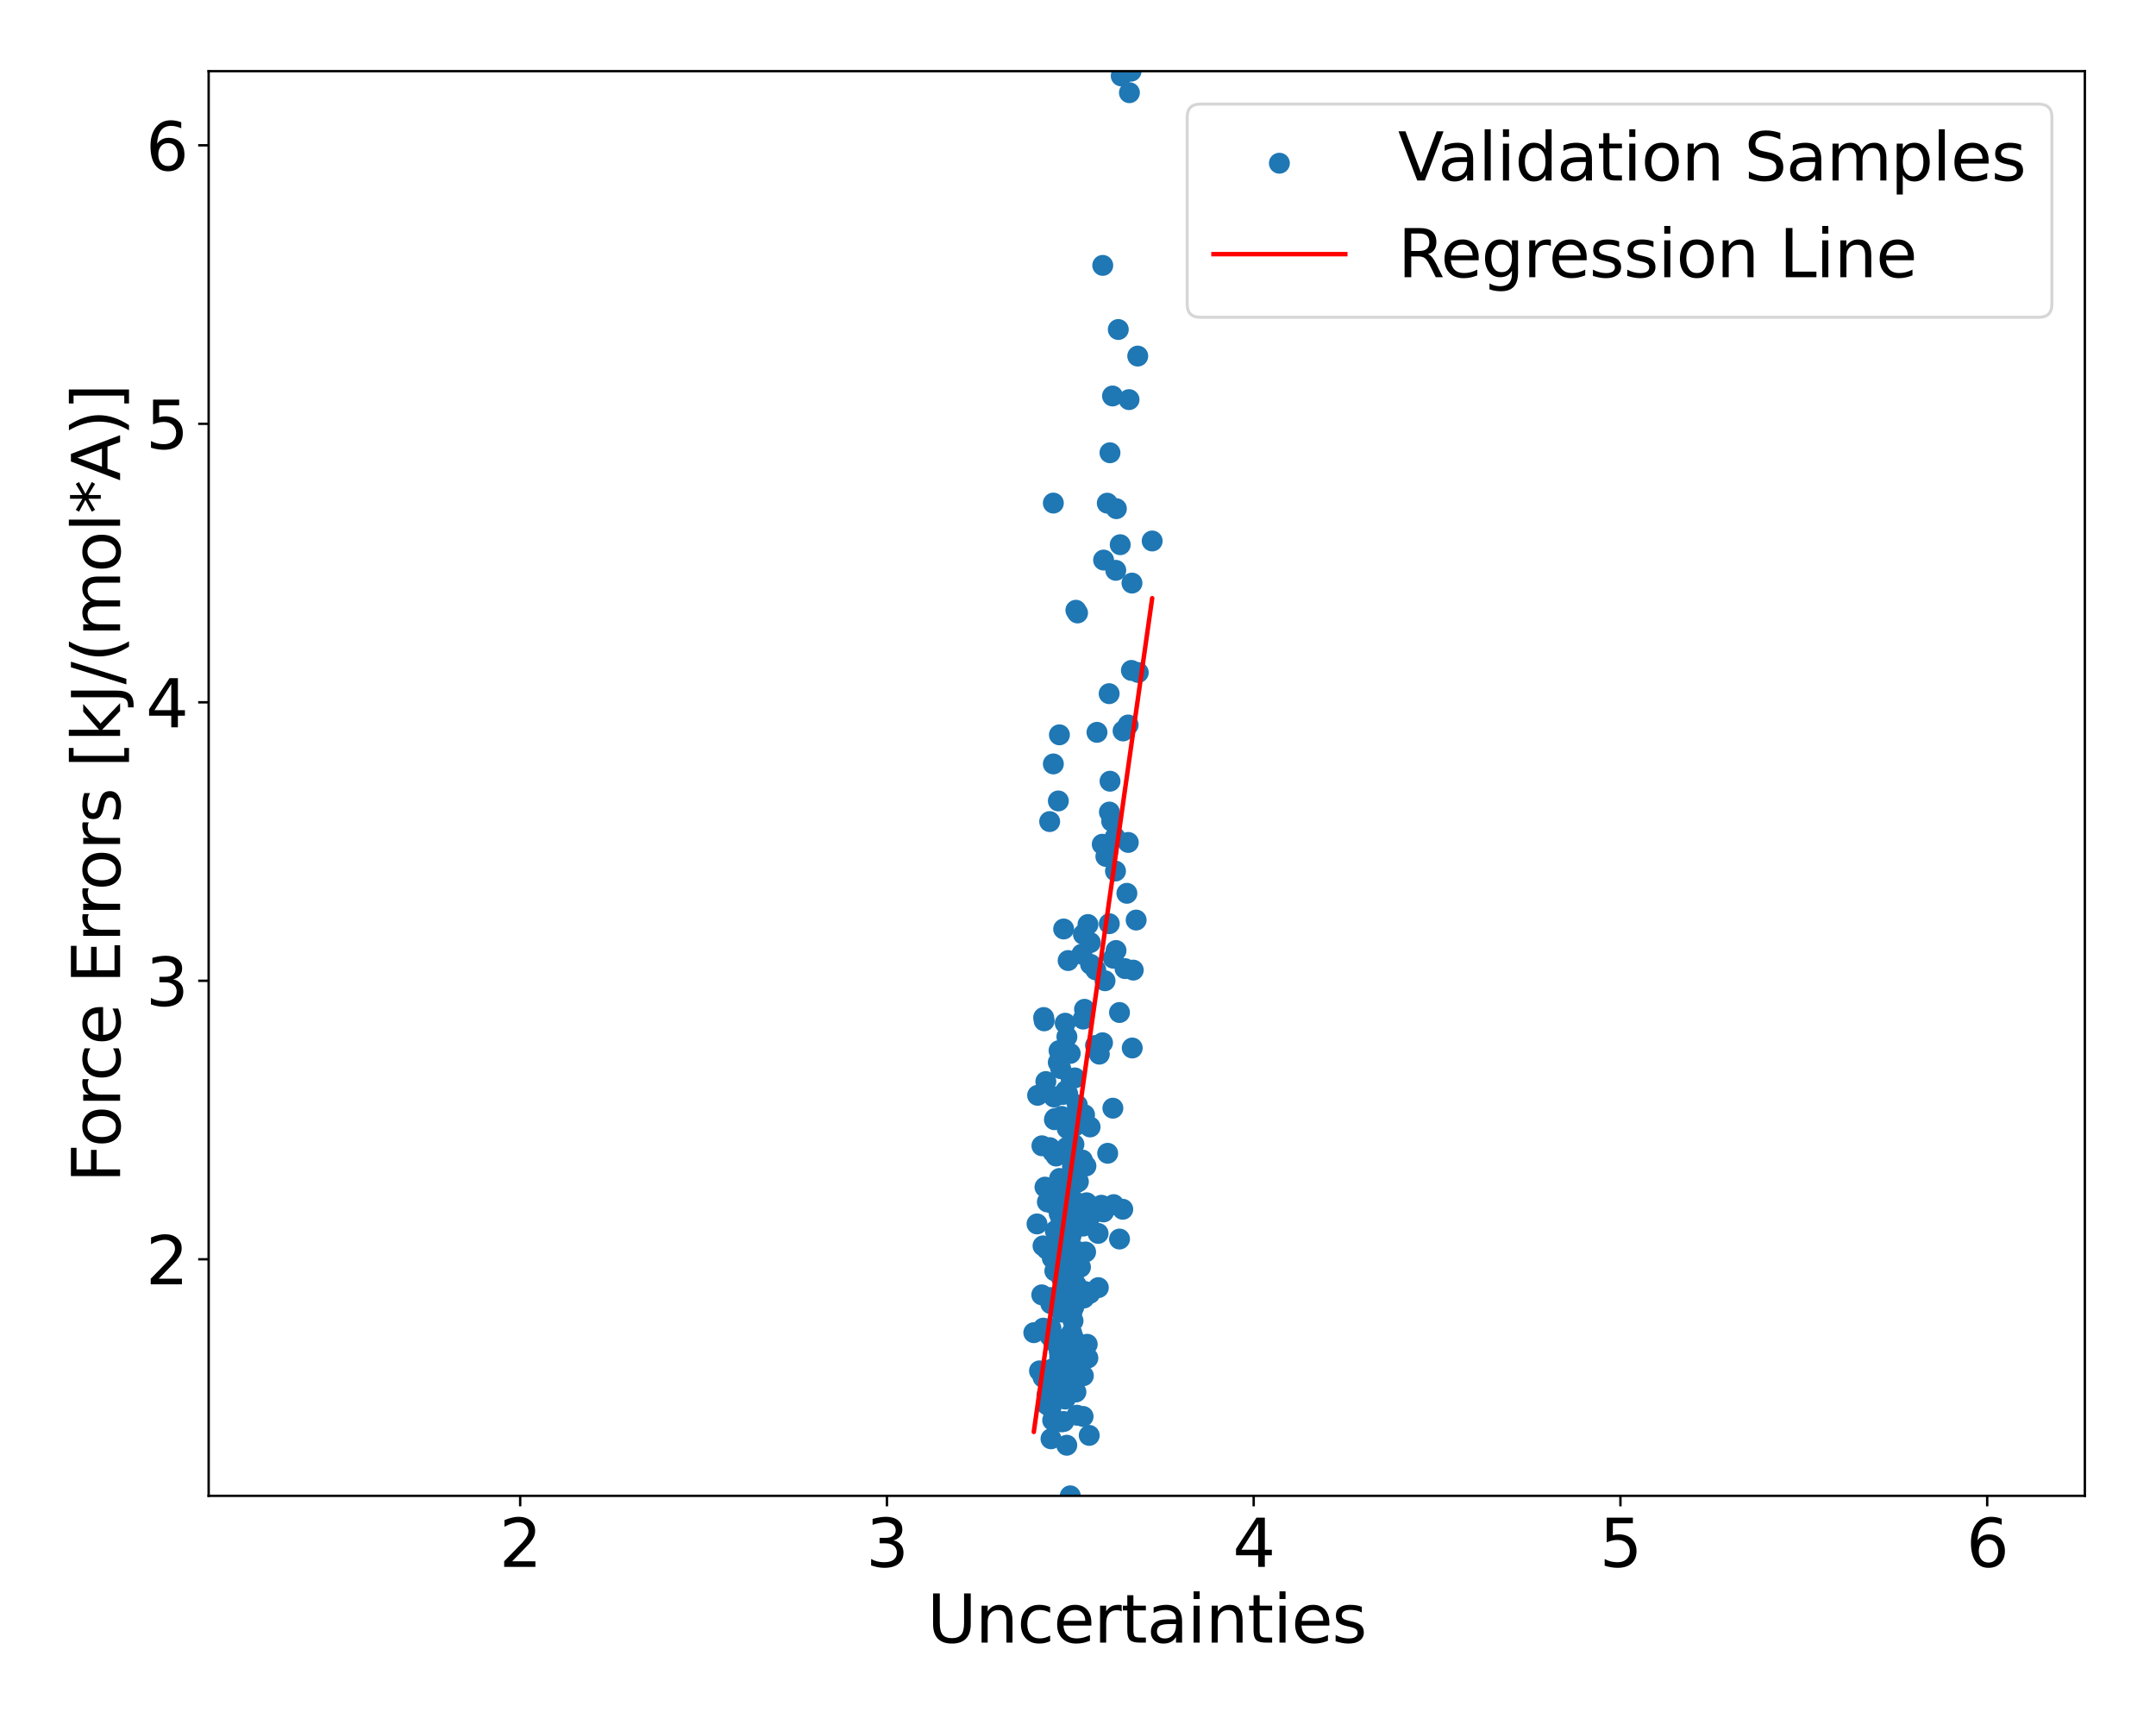 <?xml version="1.0" encoding="utf-8" standalone="no"?>
<!DOCTYPE svg PUBLIC "-//W3C//DTD SVG 1.1//EN"
  "http://www.w3.org/Graphics/SVG/1.1/DTD/svg11.dtd">
<svg xmlns:xlink="http://www.w3.org/1999/xlink" width="720pt" height="576pt" viewBox="0 0 720 576" xmlns="http://www.w3.org/2000/svg" version="1.1">
 <defs>
  <style type="text/css">*{stroke-linejoin: round; stroke-linecap: butt}</style>
 </defs>
 <g id="figure_1">
  <g id="patch_1">
   <path d="M 0 576 
L 720 576 
L 720 0 
L 0 0 
z
" style="fill: #ffffff"/>
  </g>
  <g id="axes_1">
   <g id="patch_2">
    <path d="M 69.68 499.48 
L 696.24 499.48 
L 696.24 23.76 
L 69.68 23.76 
z
" style="fill: #ffffff"/>
   </g>
   <g id="PathCollection_1">
    <defs>
     <path id="m14ef1b447f" d="M 0 3 
C 0.796 3 1.559 2.684 2.121 2.121 
C 2.684 1.559 3 0.796 3 0 
C 3 -0.796 2.684 -1.559 2.121 -2.121 
C 1.559 -2.684 0.796 -3 0 -3 
C -0.796 -3 -1.559 -2.684 -2.121 -2.121 
C -2.684 -1.559 -3 -0.796 -3 0 
C -3 0.796 -2.684 1.559 -2.121 2.121 
C -1.559 2.684 -0.796 3 0 3 
z
" style="stroke: #1f77b4"/>
    </defs>
    <g clip-path="url(#p8d567d4289)">
     <use xlink:href="#m14ef1b447f" x="365.929" y="323.851" style="fill: #1f77b4; stroke: #1f77b4"/>
     <use xlink:href="#m14ef1b447f" x="378.025" y="194.701" style="fill: #1f77b4; stroke: #1f77b4"/>
     <use xlink:href="#m14ef1b447f" x="355.232" y="462.127" style="fill: #1f77b4; stroke: #1f77b4"/>
     <use xlink:href="#m14ef1b447f" x="358.038" y="461.614" style="fill: #1f77b4; stroke: #1f77b4"/>
     <use xlink:href="#m14ef1b447f" x="357.681" y="406.261" style="fill: #1f77b4; stroke: #1f77b4"/>
     <use xlink:href="#m14ef1b447f" x="355.963" y="420.326" style="fill: #1f77b4; stroke: #1f77b4"/>
     <use xlink:href="#m14ef1b447f" x="363.749" y="479.3" style="fill: #1f77b4; stroke: #1f77b4"/>
     <use xlink:href="#m14ef1b447f" x="359.852" y="204.674" style="fill: #1f77b4; stroke: #1f77b4"/>
     <use xlink:href="#m14ef1b447f" x="355.731" y="341.66" style="fill: #1f77b4; stroke: #1f77b4"/>
     <use xlink:href="#m14ef1b447f" x="355.301" y="396.934" style="fill: #1f77b4; stroke: #1f77b4"/>
     <use xlink:href="#m14ef1b447f" x="363.3" y="453.459" style="fill: #1f77b4; stroke: #1f77b4"/>
     <use xlink:href="#m14ef1b447f" x="369.901" y="284.594" style="fill: #1f77b4; stroke: #1f77b4"/>
     <use xlink:href="#m14ef1b447f" x="347.898" y="432.368" style="fill: #1f77b4; stroke: #1f77b4"/>
     <use xlink:href="#m14ef1b447f" x="359.767" y="368.978" style="fill: #1f77b4; stroke: #1f77b4"/>
     <use xlink:href="#m14ef1b447f" x="355.969" y="459.833" style="fill: #1f77b4; stroke: #1f77b4"/>
     <use xlink:href="#m14ef1b447f" x="351.965" y="366.31" style="fill: #1f77b4; stroke: #1f77b4"/>
     <use xlink:href="#m14ef1b447f" x="368.266" y="88.618" style="fill: #1f77b4; stroke: #1f77b4"/>
     <use xlink:href="#m14ef1b447f" x="357.115" y="402.127" style="fill: #1f77b4; stroke: #1f77b4"/>
     <use xlink:href="#m14ef1b447f" x="357.941" y="438.271" style="fill: #1f77b4; stroke: #1f77b4"/>
     <use xlink:href="#m14ef1b447f" x="351.4" y="417.807" style="fill: #1f77b4; stroke: #1f77b4"/>
     <use xlink:href="#m14ef1b447f" x="350.956" y="470.118" style="fill: #1f77b4; stroke: #1f77b4"/>
     <use xlink:href="#m14ef1b447f" x="356.214" y="431.975" style="fill: #1f77b4; stroke: #1f77b4"/>
     <use xlink:href="#m14ef1b447f" x="354.671" y="404.777" style="fill: #1f77b4; stroke: #1f77b4"/>
     <use xlink:href="#m14ef1b447f" x="355.326" y="461.41" style="fill: #1f77b4; stroke: #1f77b4"/>
     <use xlink:href="#m14ef1b447f" x="358.763" y="454.188" style="fill: #1f77b4; stroke: #1f77b4"/>
     <use xlink:href="#m14ef1b447f" x="358.165" y="389.454" style="fill: #1f77b4; stroke: #1f77b4"/>
     <use xlink:href="#m14ef1b447f" x="358.213" y="453.221" style="fill: #1f77b4; stroke: #1f77b4"/>
     <use xlink:href="#m14ef1b447f" x="350.604" y="383.217" style="fill: #1f77b4; stroke: #1f77b4"/>
     <use xlink:href="#m14ef1b447f" x="366.339" y="244.535" style="fill: #1f77b4; stroke: #1f77b4"/>
     <use xlink:href="#m14ef1b447f" x="357.411" y="351.756" style="fill: #1f77b4; stroke: #1f77b4"/>
     <use xlink:href="#m14ef1b447f" x="357.734" y="451.434" style="fill: #1f77b4; stroke: #1f77b4"/>
     <use xlink:href="#m14ef1b447f" x="353.437" y="267.449" style="fill: #1f77b4; stroke: #1f77b4"/>
     <use xlink:href="#m14ef1b447f" x="356.116" y="417.653" style="fill: #1f77b4; stroke: #1f77b4"/>
     <use xlink:href="#m14ef1b447f" x="368.191" y="348.191" style="fill: #1f77b4; stroke: #1f77b4"/>
     <use xlink:href="#m14ef1b447f" x="362.651" y="389.342" style="fill: #1f77b4; stroke: #1f77b4"/>
     <use xlink:href="#m14ef1b447f" x="351.423" y="420.125" style="fill: #1f77b4; stroke: #1f77b4"/>
     <use xlink:href="#m14ef1b447f" x="379.952" y="118.898" style="fill: #1f77b4; stroke: #1f77b4"/>
     <use xlink:href="#m14ef1b447f" x="353.476" y="465.769" style="fill: #1f77b4; stroke: #1f77b4"/>
     <use xlink:href="#m14ef1b447f" x="358.24" y="431.183" style="fill: #1f77b4; stroke: #1f77b4"/>
     <use xlink:href="#m14ef1b447f" x="352.069" y="415.746" style="fill: #1f77b4; stroke: #1f77b4"/>
     <use xlink:href="#m14ef1b447f" x="361.703" y="472.972" style="fill: #1f77b4; stroke: #1f77b4"/>
     <use xlink:href="#m14ef1b447f" x="364.777" y="404.674" style="fill: #1f77b4; stroke: #1f77b4"/>
     <use xlink:href="#m14ef1b447f" x="356.708" y="463.439" style="fill: #1f77b4; stroke: #1f77b4"/>
     <use xlink:href="#m14ef1b447f" x="356.216" y="399.256" style="fill: #1f77b4; stroke: #1f77b4"/>
     <use xlink:href="#m14ef1b447f" x="354.43" y="474.766" style="fill: #1f77b4; stroke: #1f77b4"/>
     <use xlink:href="#m14ef1b447f" x="362.187" y="372.239" style="fill: #1f77b4; stroke: #1f77b4"/>
     <use xlink:href="#m14ef1b447f" x="361.464" y="387.358" style="fill: #1f77b4; stroke: #1f77b4"/>
     <use xlink:href="#m14ef1b447f" x="362.36" y="431.255" style="fill: #1f77b4; stroke: #1f77b4"/>
     <use xlink:href="#m14ef1b447f" x="351.77" y="255.086" style="fill: #1f77b4; stroke: #1f77b4"/>
     <use xlink:href="#m14ef1b447f" x="376.325" y="298.288" style="fill: #1f77b4; stroke: #1f77b4"/>
     <use xlink:href="#m14ef1b447f" x="371.643" y="370.035" style="fill: #1f77b4; stroke: #1f77b4"/>
     <use xlink:href="#m14ef1b447f" x="368.547" y="187.012" style="fill: #1f77b4; stroke: #1f77b4"/>
     <use xlink:href="#m14ef1b447f" x="356.008" y="364.129" style="fill: #1f77b4; stroke: #1f77b4"/>
     <use xlink:href="#m14ef1b447f" x="350.775" y="433.272" style="fill: #1f77b4; stroke: #1f77b4"/>
     <use xlink:href="#m14ef1b447f" x="360.188" y="417.96" style="fill: #1f77b4; stroke: #1f77b4"/>
     <use xlink:href="#m14ef1b447f" x="349.731" y="460.397" style="fill: #1f77b4; stroke: #1f77b4"/>
     <use xlink:href="#m14ef1b447f" x="378.115" y="349.941" style="fill: #1f77b4; stroke: #1f77b4"/>
     <use xlink:href="#m14ef1b447f" x="357.359" y="457.503" style="fill: #1f77b4; stroke: #1f77b4"/>
     <use xlink:href="#m14ef1b447f" x="348.418" y="443.483" style="fill: #1f77b4; stroke: #1f77b4"/>
     <use xlink:href="#m14ef1b447f" x="357.67" y="412.657" style="fill: #1f77b4; stroke: #1f77b4"/>
     <use xlink:href="#m14ef1b447f" x="359.363" y="373.69" style="fill: #1f77b4; stroke: #1f77b4"/>
     <use xlink:href="#m14ef1b447f" x="377.736" y="23.76" style="fill: #1f77b4; stroke: #1f77b4"/>
     <use xlink:href="#m14ef1b447f" x="356.291" y="346.192" style="fill: #1f77b4; stroke: #1f77b4"/>
     <use xlink:href="#m14ef1b447f" x="370.403" y="231.621" style="fill: #1f77b4; stroke: #1f77b4"/>
     <use xlink:href="#m14ef1b447f" x="358.155" y="384.632" style="fill: #1f77b4; stroke: #1f77b4"/>
     <use xlink:href="#m14ef1b447f" x="365.846" y="349.095" style="fill: #1f77b4; stroke: #1f77b4"/>
     <use xlink:href="#m14ef1b447f" x="345.239" y="445.001" style="fill: #1f77b4; stroke: #1f77b4"/>
     <use xlink:href="#m14ef1b447f" x="359.43" y="429.106" style="fill: #1f77b4; stroke: #1f77b4"/>
     <use xlink:href="#m14ef1b447f" x="363.079" y="448.88" style="fill: #1f77b4; stroke: #1f77b4"/>
     <use xlink:href="#m14ef1b447f" x="350.908" y="435.317" style="fill: #1f77b4; stroke: #1f77b4"/>
     <use xlink:href="#m14ef1b447f" x="346.509" y="365.741" style="fill: #1f77b4; stroke: #1f77b4"/>
     <use xlink:href="#m14ef1b447f" x="354.537" y="372.784" style="fill: #1f77b4; stroke: #1f77b4"/>
     <use xlink:href="#m14ef1b447f" x="364.204" y="321.999" style="fill: #1f77b4; stroke: #1f77b4"/>
     <use xlink:href="#m14ef1b447f" x="356.56" y="396.763" style="fill: #1f77b4; stroke: #1f77b4"/>
     <use xlink:href="#m14ef1b447f" x="357.023" y="455.32" style="fill: #1f77b4; stroke: #1f77b4"/>
     <use xlink:href="#m14ef1b447f" x="358.238" y="429.754" style="fill: #1f77b4; stroke: #1f77b4"/>
     <use xlink:href="#m14ef1b447f" x="360.827" y="423.114" style="fill: #1f77b4; stroke: #1f77b4"/>
     <use xlink:href="#m14ef1b447f" x="373.867" y="413.734" style="fill: #1f77b4; stroke: #1f77b4"/>
     <use xlink:href="#m14ef1b447f" x="358.362" y="446.513" style="fill: #1f77b4; stroke: #1f77b4"/>
     <use xlink:href="#m14ef1b447f" x="369.311" y="285.97" style="fill: #1f77b4; stroke: #1f77b4"/>
     <use xlink:href="#m14ef1b447f" x="359.371" y="394.979" style="fill: #1f77b4; stroke: #1f77b4"/>
     <use xlink:href="#m14ef1b447f" x="349.593" y="417.134" style="fill: #1f77b4; stroke: #1f77b4"/>
     <use xlink:href="#m14ef1b447f" x="355.209" y="310.2" style="fill: #1f77b4; stroke: #1f77b4"/>
     <use xlink:href="#m14ef1b447f" x="355.71" y="467.169" style="fill: #1f77b4; stroke: #1f77b4"/>
     <use xlink:href="#m14ef1b447f" x="374.946" y="403.789" style="fill: #1f77b4; stroke: #1f77b4"/>
     <use xlink:href="#m14ef1b447f" x="372.697" y="317.386" style="fill: #1f77b4; stroke: #1f77b4"/>
     <use xlink:href="#m14ef1b447f" x="357.833" y="411.505" style="fill: #1f77b4; stroke: #1f77b4"/>
     <use xlink:href="#m14ef1b447f" x="347.953" y="382.593" style="fill: #1f77b4; stroke: #1f77b4"/>
     <use xlink:href="#m14ef1b447f" x="351.855" y="402.035" style="fill: #1f77b4; stroke: #1f77b4"/>
     <use xlink:href="#m14ef1b447f" x="373.455" y="110.028" style="fill: #1f77b4; stroke: #1f77b4"/>
     <use xlink:href="#m14ef1b447f" x="355.374" y="394.206" style="fill: #1f77b4; stroke: #1f77b4"/>
     <use xlink:href="#m14ef1b447f" x="358.343" y="441.059" style="fill: #1f77b4; stroke: #1f77b4"/>
     <use xlink:href="#m14ef1b447f" x="377.175" y="30.953" style="fill: #1f77b4; stroke: #1f77b4"/>
     <use xlink:href="#m14ef1b447f" x="356.392" y="432.481" style="fill: #1f77b4; stroke: #1f77b4"/>
     <use xlink:href="#m14ef1b447f" x="354.534" y="453.904" style="fill: #1f77b4; stroke: #1f77b4"/>
     <use xlink:href="#m14ef1b447f" x="358.641" y="382.117" style="fill: #1f77b4; stroke: #1f77b4"/>
     <use xlink:href="#m14ef1b447f" x="361.712" y="409.419" style="fill: #1f77b4; stroke: #1f77b4"/>
     <use xlink:href="#m14ef1b447f" x="369.025" y="327.488" style="fill: #1f77b4; stroke: #1f77b4"/>
     <use xlink:href="#m14ef1b447f" x="363.133" y="408.735" style="fill: #1f77b4; stroke: #1f77b4"/>
     <use xlink:href="#m14ef1b447f" x="352.678" y="386.021" style="fill: #1f77b4; stroke: #1f77b4"/>
     <use xlink:href="#m14ef1b447f" x="349.611" y="469.013" style="fill: #1f77b4; stroke: #1f77b4"/>
     <use xlink:href="#m14ef1b447f" x="354.459" y="437.241" style="fill: #1f77b4; stroke: #1f77b4"/>
     <use xlink:href="#m14ef1b447f" x="360.131" y="394.579" style="fill: #1f77b4; stroke: #1f77b4"/>
     <use xlink:href="#m14ef1b447f" x="378.454" y="323.934" style="fill: #1f77b4; stroke: #1f77b4"/>
     <use xlink:href="#m14ef1b447f" x="370.68" y="151.183" style="fill: #1f77b4; stroke: #1f77b4"/>
     <use xlink:href="#m14ef1b447f" x="357.429" y="407.969" style="fill: #1f77b4; stroke: #1f77b4"/>
     <use xlink:href="#m14ef1b447f" x="364.522" y="405.189" style="fill: #1f77b4; stroke: #1f77b4"/>
     <use xlink:href="#m14ef1b447f" x="356.074" y="405.194" style="fill: #1f77b4; stroke: #1f77b4"/>
     <use xlink:href="#m14ef1b447f" x="355.255" y="474.66" style="fill: #1f77b4; stroke: #1f77b4"/>
     <use xlink:href="#m14ef1b447f" x="354.526" y="426.827" style="fill: #1f77b4; stroke: #1f77b4"/>
     <use xlink:href="#m14ef1b447f" x="362.176" y="337.02" style="fill: #1f77b4; stroke: #1f77b4"/>
     <use xlink:href="#m14ef1b447f" x="348.533" y="339.765" style="fill: #1f77b4; stroke: #1f77b4"/>
     <use xlink:href="#m14ef1b447f" x="353.28" y="416.669" style="fill: #1f77b4; stroke: #1f77b4"/>
     <use xlink:href="#m14ef1b447f" x="354.81" y="432.175" style="fill: #1f77b4; stroke: #1f77b4"/>
     <use xlink:href="#m14ef1b447f" x="357.456" y="435.839" style="fill: #1f77b4; stroke: #1f77b4"/>
     <use xlink:href="#m14ef1b447f" x="355.325" y="465.197" style="fill: #1f77b4; stroke: #1f77b4"/>
     <use xlink:href="#m14ef1b447f" x="354.697" y="448.177" style="fill: #1f77b4; stroke: #1f77b4"/>
     <use xlink:href="#m14ef1b447f" x="354.474" y="438.14" style="fill: #1f77b4; stroke: #1f77b4"/>
     <use xlink:href="#m14ef1b447f" x="350.538" y="274.337" style="fill: #1f77b4; stroke: #1f77b4"/>
     <use xlink:href="#m14ef1b447f" x="357.193" y="414.558" style="fill: #1f77b4; stroke: #1f77b4"/>
     <use xlink:href="#m14ef1b447f" x="351.191" y="433.604" style="fill: #1f77b4; stroke: #1f77b4"/>
     <use xlink:href="#m14ef1b447f" x="354.183" y="399.797" style="fill: #1f77b4; stroke: #1f77b4"/>
     <use xlink:href="#m14ef1b447f" x="358.501" y="436.605" style="fill: #1f77b4; stroke: #1f77b4"/>
     <use xlink:href="#m14ef1b447f" x="358.506" y="425.693" style="fill: #1f77b4; stroke: #1f77b4"/>
     <use xlink:href="#m14ef1b447f" x="351.359" y="457.118" style="fill: #1f77b4; stroke: #1f77b4"/>
     <use xlink:href="#m14ef1b447f" x="358.957" y="359.93" style="fill: #1f77b4; stroke: #1f77b4"/>
     <use xlink:href="#m14ef1b447f" x="352.264" y="424.393" style="fill: #1f77b4; stroke: #1f77b4"/>
     <use xlink:href="#m14ef1b447f" x="349.624" y="465.922" style="fill: #1f77b4; stroke: #1f77b4"/>
     <use xlink:href="#m14ef1b447f" x="351.541" y="474.274" style="fill: #1f77b4; stroke: #1f77b4"/>
     <use xlink:href="#m14ef1b447f" x="362.9" y="401.619" style="fill: #1f77b4; stroke: #1f77b4"/>
     <use xlink:href="#m14ef1b447f" x="358.09" y="457.175" style="fill: #1f77b4; stroke: #1f77b4"/>
     <use xlink:href="#m14ef1b447f" x="361.811" y="312.001" style="fill: #1f77b4; stroke: #1f77b4"/>
     <use xlink:href="#m14ef1b447f" x="354.83" y="365.459" style="fill: #1f77b4; stroke: #1f77b4"/>
     <use xlink:href="#m14ef1b447f" x="357.914" y="437.577" style="fill: #1f77b4; stroke: #1f77b4"/>
     <use xlink:href="#m14ef1b447f" x="364.041" y="376.305" style="fill: #1f77b4; stroke: #1f77b4"/>
     <use xlink:href="#m14ef1b447f" x="359.306" y="464.803" style="fill: #1f77b4; stroke: #1f77b4"/>
     <use xlink:href="#m14ef1b447f" x="361.275" y="318.619" style="fill: #1f77b4; stroke: #1f77b4"/>
     <use xlink:href="#m14ef1b447f" x="364.317" y="405.915" style="fill: #1f77b4; stroke: #1f77b4"/>
     <use xlink:href="#m14ef1b447f" x="356.25" y="482.585" style="fill: #1f77b4; stroke: #1f77b4"/>
     <use xlink:href="#m14ef1b447f" x="374.439" y="25.352" style="fill: #1f77b4; stroke: #1f77b4"/>
     <use xlink:href="#m14ef1b447f" x="371.246" y="274.223" style="fill: #1f77b4; stroke: #1f77b4"/>
     <use xlink:href="#m14ef1b447f" x="384.772" y="180.642" style="fill: #1f77b4; stroke: #1f77b4"/>
     <use xlink:href="#m14ef1b447f" x="368.098" y="281.906" style="fill: #1f77b4; stroke: #1f77b4"/>
     <use xlink:href="#m14ef1b447f" x="357.876" y="445.058" style="fill: #1f77b4; stroke: #1f77b4"/>
     <use xlink:href="#m14ef1b447f" x="377.834" y="223.865" style="fill: #1f77b4; stroke: #1f77b4"/>
     <use xlink:href="#m14ef1b447f" x="357.387" y="415.365" style="fill: #1f77b4; stroke: #1f77b4"/>
     <use xlink:href="#m14ef1b447f" x="346.315" y="408.686" style="fill: #1f77b4; stroke: #1f77b4"/>
     <use xlink:href="#m14ef1b447f" x="376.747" y="242.077" style="fill: #1f77b4; stroke: #1f77b4"/>
     <use xlink:href="#m14ef1b447f" x="368.547" y="404.676" style="fill: #1f77b4; stroke: #1f77b4"/>
     <use xlink:href="#m14ef1b447f" x="356.634" y="396.058" style="fill: #1f77b4; stroke: #1f77b4"/>
     <use xlink:href="#m14ef1b447f" x="358.909" y="401.14" style="fill: #1f77b4; stroke: #1f77b4"/>
     <use xlink:href="#m14ef1b447f" x="359.553" y="453.389" style="fill: #1f77b4; stroke: #1f77b4"/>
     <use xlink:href="#m14ef1b447f" x="367.124" y="351.997" style="fill: #1f77b4; stroke: #1f77b4"/>
     <use xlink:href="#m14ef1b447f" x="356.404" y="376.832" style="fill: #1f77b4; stroke: #1f77b4"/>
     <use xlink:href="#m14ef1b447f" x="353.416" y="354.759" style="fill: #1f77b4; stroke: #1f77b4"/>
     <use xlink:href="#m14ef1b447f" x="353.795" y="245.369" style="fill: #1f77b4; stroke: #1f77b4"/>
     <use xlink:href="#m14ef1b447f" x="356.004" y="465.377" style="fill: #1f77b4; stroke: #1f77b4"/>
     <use xlink:href="#m14ef1b447f" x="356.349" y="446.802" style="fill: #1f77b4; stroke: #1f77b4"/>
     <use xlink:href="#m14ef1b447f" x="353.669" y="455.938" style="fill: #1f77b4; stroke: #1f77b4"/>
     <use xlink:href="#m14ef1b447f" x="347.143" y="457.746" style="fill: #1f77b4; stroke: #1f77b4"/>
     <use xlink:href="#m14ef1b447f" x="375.715" y="323.432" style="fill: #1f77b4; stroke: #1f77b4"/>
     <use xlink:href="#m14ef1b447f" x="376.791" y="281.302" style="fill: #1f77b4; stroke: #1f77b4"/>
     <use xlink:href="#m14ef1b447f" x="358.549" y="436.354" style="fill: #1f77b4; stroke: #1f77b4"/>
     <use xlink:href="#m14ef1b447f" x="371.777" y="319.96" style="fill: #1f77b4; stroke: #1f77b4"/>
     <use xlink:href="#m14ef1b447f" x="379.417" y="307.218" style="fill: #1f77b4; stroke: #1f77b4"/>
     <use xlink:href="#m14ef1b447f" x="357.684" y="360.12" style="fill: #1f77b4; stroke: #1f77b4"/>
     <use xlink:href="#m14ef1b447f" x="358.242" y="386.434" style="fill: #1f77b4; stroke: #1f77b4"/>
     <use xlink:href="#m14ef1b447f" x="348.971" y="396.396" style="fill: #1f77b4; stroke: #1f77b4"/>
     <use xlink:href="#m14ef1b447f" x="359.292" y="203.773" style="fill: #1f77b4; stroke: #1f77b4"/>
     <use xlink:href="#m14ef1b447f" x="351.646" y="384.694" style="fill: #1f77b4; stroke: #1f77b4"/>
     <use xlink:href="#m14ef1b447f" x="377.045" y="133.436" style="fill: #1f77b4; stroke: #1f77b4"/>
     <use xlink:href="#m14ef1b447f" x="372.609" y="190.438" style="fill: #1f77b4; stroke: #1f77b4"/>
     <use xlink:href="#m14ef1b447f" x="361.72" y="340.286" style="fill: #1f77b4; stroke: #1f77b4"/>
     <use xlink:href="#m14ef1b447f" x="348.328" y="459.895" style="fill: #1f77b4; stroke: #1f77b4"/>
     <use xlink:href="#m14ef1b447f" x="351.738" y="447.795" style="fill: #1f77b4; stroke: #1f77b4"/>
     <use xlink:href="#m14ef1b447f" x="356.283" y="414.331" style="fill: #1f77b4; stroke: #1f77b4"/>
     <use xlink:href="#m14ef1b447f" x="370.696" y="260.858" style="fill: #1f77b4; stroke: #1f77b4"/>
     <use xlink:href="#m14ef1b447f" x="357.423" y="393.606" style="fill: #1f77b4; stroke: #1f77b4"/>
     <use xlink:href="#m14ef1b447f" x="352.404" y="410.964" style="fill: #1f77b4; stroke: #1f77b4"/>
     <use xlink:href="#m14ef1b447f" x="359.662" y="472.563" style="fill: #1f77b4; stroke: #1f77b4"/>
     <use xlink:href="#m14ef1b447f" x="372.518" y="290.861" style="fill: #1f77b4; stroke: #1f77b4"/>
     <use xlink:href="#m14ef1b447f" x="374.101" y="181.884" style="fill: #1f77b4; stroke: #1f77b4"/>
     <use xlink:href="#m14ef1b447f" x="352.309" y="373.471" style="fill: #1f77b4; stroke: #1f77b4"/>
     <use xlink:href="#m14ef1b447f" x="366.713" y="411.85" style="fill: #1f77b4; stroke: #1f77b4"/>
     <use xlink:href="#m14ef1b447f" x="356.121" y="418.849" style="fill: #1f77b4; stroke: #1f77b4"/>
     <use xlink:href="#m14ef1b447f" x="356.705" y="320.741" style="fill: #1f77b4; stroke: #1f77b4"/>
     <use xlink:href="#m14ef1b447f" x="371.528" y="132.226" style="fill: #1f77b4; stroke: #1f77b4"/>
     <use xlink:href="#m14ef1b447f" x="357.058" y="398.055" style="fill: #1f77b4; stroke: #1f77b4"/>
     <use xlink:href="#m14ef1b447f" x="352.126" y="373.885" style="fill: #1f77b4; stroke: #1f77b4"/>
     <use xlink:href="#m14ef1b447f" x="359.083" y="375.929" style="fill: #1f77b4; stroke: #1f77b4"/>
     <use xlink:href="#m14ef1b447f" x="355.591" y="433.178" style="fill: #1f77b4; stroke: #1f77b4"/>
     <use xlink:href="#m14ef1b447f" x="356.561" y="438.144" style="fill: #1f77b4; stroke: #1f77b4"/>
     <use xlink:href="#m14ef1b447f" x="358.564" y="454.762" style="fill: #1f77b4; stroke: #1f77b4"/>
     <use xlink:href="#m14ef1b447f" x="354.034" y="393.885" style="fill: #1f77b4; stroke: #1f77b4"/>
     <use xlink:href="#m14ef1b447f" x="356.586" y="365.328" style="fill: #1f77b4; stroke: #1f77b4"/>
     <use xlink:href="#m14ef1b447f" x="354.169" y="412.746" style="fill: #1f77b4; stroke: #1f77b4"/>
     <use xlink:href="#m14ef1b447f" x="351.737" y="401.109" style="fill: #1f77b4; stroke: #1f77b4"/>
     <use xlink:href="#m14ef1b447f" x="354.674" y="408.556" style="fill: #1f77b4; stroke: #1f77b4"/>
     <use xlink:href="#m14ef1b447f" x="362.022" y="389.104" style="fill: #1f77b4; stroke: #1f77b4"/>
     <use xlink:href="#m14ef1b447f" x="353.722" y="451.182" style="fill: #1f77b4; stroke: #1f77b4"/>
     <use xlink:href="#m14ef1b447f" x="355.396" y="405.555" style="fill: #1f77b4; stroke: #1f77b4"/>
     <use xlink:href="#m14ef1b447f" x="351.766" y="167.987" style="fill: #1f77b4; stroke: #1f77b4"/>
     <use xlink:href="#m14ef1b447f" x="361.786" y="459.381" style="fill: #1f77b4; stroke: #1f77b4"/>
     <use xlink:href="#m14ef1b447f" x="357.419" y="499.48" style="fill: #1f77b4; stroke: #1f77b4"/>
     <use xlink:href="#m14ef1b447f" x="370.489" y="271.155" style="fill: #1f77b4; stroke: #1f77b4"/>
     <use xlink:href="#m14ef1b447f" x="355.184" y="420.744" style="fill: #1f77b4; stroke: #1f77b4"/>
     <use xlink:href="#m14ef1b447f" x="349.977" y="465.737" style="fill: #1f77b4; stroke: #1f77b4"/>
     <use xlink:href="#m14ef1b447f" x="348.319" y="416.008" style="fill: #1f77b4; stroke: #1f77b4"/>
     <use xlink:href="#m14ef1b447f" x="353.724" y="405.278" style="fill: #1f77b4; stroke: #1f77b4"/>
     <use xlink:href="#m14ef1b447f" x="354.312" y="461.503" style="fill: #1f77b4; stroke: #1f77b4"/>
     <use xlink:href="#m14ef1b447f" x="354.356" y="407.819" style="fill: #1f77b4; stroke: #1f77b4"/>
     <use xlink:href="#m14ef1b447f" x="373.857" y="338.089" style="fill: #1f77b4; stroke: #1f77b4"/>
     <use xlink:href="#m14ef1b447f" x="353.89" y="453.037" style="fill: #1f77b4; stroke: #1f77b4"/>
     <use xlink:href="#m14ef1b447f" x="372.368" y="279.615" style="fill: #1f77b4; stroke: #1f77b4"/>
     <use xlink:href="#m14ef1b447f" x="371.914" y="402.242" style="fill: #1f77b4; stroke: #1f77b4"/>
     <use xlink:href="#m14ef1b447f" x="351.747" y="418.593" style="fill: #1f77b4; stroke: #1f77b4"/>
     <use xlink:href="#m14ef1b447f" x="350.965" y="443.526" style="fill: #1f77b4; stroke: #1f77b4"/>
     <use xlink:href="#m14ef1b447f" x="349.262" y="361.142" style="fill: #1f77b4; stroke: #1f77b4"/>
     <use xlink:href="#m14ef1b447f" x="361.295" y="404.479" style="fill: #1f77b4; stroke: #1f77b4"/>
     <use xlink:href="#m14ef1b447f" x="350.634" y="446.112" style="fill: #1f77b4; stroke: #1f77b4"/>
     <use xlink:href="#m14ef1b447f" x="356.27" y="454.729" style="fill: #1f77b4; stroke: #1f77b4"/>
     <use xlink:href="#m14ef1b447f" x="353.148" y="462.69" style="fill: #1f77b4; stroke: #1f77b4"/>
     <use xlink:href="#m14ef1b447f" x="356.949" y="413.034" style="fill: #1f77b4; stroke: #1f77b4"/>
     <use xlink:href="#m14ef1b447f" x="362.54" y="418.05" style="fill: #1f77b4; stroke: #1f77b4"/>
     <use xlink:href="#m14ef1b447f" x="356.994" y="397.394" style="fill: #1f77b4; stroke: #1f77b4"/>
     <use xlink:href="#m14ef1b447f" x="363.958" y="431.877" style="fill: #1f77b4; stroke: #1f77b4"/>
     <use xlink:href="#m14ef1b447f" x="369.912" y="385.099" style="fill: #1f77b4; stroke: #1f77b4"/>
     <use xlink:href="#m14ef1b447f" x="372.819" y="169.854" style="fill: #1f77b4; stroke: #1f77b4"/>
     <use xlink:href="#m14ef1b447f" x="348.705" y="340.876" style="fill: #1f77b4; stroke: #1f77b4"/>
     <use xlink:href="#m14ef1b447f" x="375.054" y="244.069" style="fill: #1f77b4; stroke: #1f77b4"/>
     <use xlink:href="#m14ef1b447f" x="353.675" y="350.809" style="fill: #1f77b4; stroke: #1f77b4"/>
     <use xlink:href="#m14ef1b447f" x="361.967" y="433.429" style="fill: #1f77b4; stroke: #1f77b4"/>
     <use xlink:href="#m14ef1b447f" x="363.33" y="308.706" style="fill: #1f77b4; stroke: #1f77b4"/>
     <use xlink:href="#m14ef1b447f" x="358.694" y="407.859" style="fill: #1f77b4; stroke: #1f77b4"/>
     <use xlink:href="#m14ef1b447f" x="369.78" y="168.021" style="fill: #1f77b4; stroke: #1f77b4"/>
     <use xlink:href="#m14ef1b447f" x="366.788" y="429.961" style="fill: #1f77b4; stroke: #1f77b4"/>
     <use xlink:href="#m14ef1b447f" x="354.214" y="356.829" style="fill: #1f77b4; stroke: #1f77b4"/>
     <use xlink:href="#m14ef1b447f" x="364.121" y="314.759" style="fill: #1f77b4; stroke: #1f77b4"/>
     <use xlink:href="#m14ef1b447f" x="349.77" y="401.347" style="fill: #1f77b4; stroke: #1f77b4"/>
     <use xlink:href="#m14ef1b447f" x="380.13" y="224.565" style="fill: #1f77b4; stroke: #1f77b4"/>
     <use xlink:href="#m14ef1b447f" x="370.454" y="308.434" style="fill: #1f77b4; stroke: #1f77b4"/>
     <use xlink:href="#m14ef1b447f" x="355.613" y="461.409" style="fill: #1f77b4; stroke: #1f77b4"/>
     <use xlink:href="#m14ef1b447f" x="356.238" y="383.122" style="fill: #1f77b4; stroke: #1f77b4"/>
     <use xlink:href="#m14ef1b447f" x="350.983" y="480.435" style="fill: #1f77b4; stroke: #1f77b4"/>
     <use xlink:href="#m14ef1b447f" x="357.494" y="459.37" style="fill: #1f77b4; stroke: #1f77b4"/>
     <use xlink:href="#m14ef1b447f" x="367.811" y="402.442" style="fill: #1f77b4; stroke: #1f77b4"/>
     <use xlink:href="#m14ef1b447f" x="353.836" y="393.504" style="fill: #1f77b4; stroke: #1f77b4"/>
    </g>
   </g>
   <g id="matplotlib.axis_1">
    <g id="xtick_1">
     <g id="line2d_1">
      <defs>
       <path id="m5f1a1c4efe" d="M 0 0 
L 0 3.5 
" style="stroke: #000000; stroke-width: 0.8"/>
      </defs>
      <g>
       <use xlink:href="#m5f1a1c4efe" x="173.716" y="499.48" style="stroke: #000000; stroke-width: 0.8"/>
      </g>
     </g>
     <g id="text_1">
      <!-- 2 -->
      <g transform="translate(166.717 523.197) scale(0.22 -0.22)">
       <defs>
        <path id="DejaVuSans-32" d="M 1228 531 
L 3431 531 
L 3431 0 
L 469 0 
L 469 531 
Q 828 903 1448 1529 
Q 2069 2156 2228 2338 
Q 2531 2678 2651 2914 
Q 2772 3150 2772 3378 
Q 2772 3750 2511 3984 
Q 2250 4219 1831 4219 
Q 1534 4219 1204 4116 
Q 875 4013 500 3803 
L 500 4441 
Q 881 4594 1212 4672 
Q 1544 4750 1819 4750 
Q 2544 4750 2975 4387 
Q 3406 4025 3406 3419 
Q 3406 3131 3298 2873 
Q 3191 2616 2906 2266 
Q 2828 2175 2409 1742 
Q 1991 1309 1228 531 
z
" transform="scale(0.016)"/>
       </defs>
       <use xlink:href="#DejaVuSans-32"/>
      </g>
     </g>
    </g>
    <g id="xtick_2">
     <g id="line2d_2">
      <g>
       <use xlink:href="#m5f1a1c4efe" x="296.194" y="499.48" style="stroke: #000000; stroke-width: 0.8"/>
      </g>
     </g>
     <g id="text_2">
      <!-- 3 -->
      <g transform="translate(289.195 523.197) scale(0.22 -0.22)">
       <defs>
        <path id="DejaVuSans-33" d="M 2597 2516 
Q 3050 2419 3304 2112 
Q 3559 1806 3559 1356 
Q 3559 666 3084 287 
Q 2609 -91 1734 -91 
Q 1441 -91 1130 -33 
Q 819 25 488 141 
L 488 750 
Q 750 597 1062 519 
Q 1375 441 1716 441 
Q 2309 441 2620 675 
Q 2931 909 2931 1356 
Q 2931 1769 2642 2001 
Q 2353 2234 1838 2234 
L 1294 2234 
L 1294 2753 
L 1863 2753 
Q 2328 2753 2575 2939 
Q 2822 3125 2822 3475 
Q 2822 3834 2567 4026 
Q 2313 4219 1838 4219 
Q 1578 4219 1281 4162 
Q 984 4106 628 3988 
L 628 4550 
Q 988 4650 1302 4700 
Q 1616 4750 1894 4750 
Q 2613 4750 3031 4423 
Q 3450 4097 3450 3541 
Q 3450 3153 3228 2886 
Q 3006 2619 2597 2516 
z
" transform="scale(0.016)"/>
       </defs>
       <use xlink:href="#DejaVuSans-33"/>
      </g>
     </g>
    </g>
    <g id="xtick_3">
     <g id="line2d_3">
      <g>
       <use xlink:href="#m5f1a1c4efe" x="418.671" y="499.48" style="stroke: #000000; stroke-width: 0.8"/>
      </g>
     </g>
     <g id="text_3">
      <!-- 4 -->
      <g transform="translate(411.672 523.197) scale(0.22 -0.22)">
       <defs>
        <path id="DejaVuSans-34" d="M 2419 4116 
L 825 1625 
L 2419 1625 
L 2419 4116 
z
M 2253 4666 
L 3047 4666 
L 3047 1625 
L 3713 1625 
L 3713 1100 
L 3047 1100 
L 3047 0 
L 2419 0 
L 2419 1100 
L 313 1100 
L 313 1709 
L 2253 4666 
z
" transform="scale(0.016)"/>
       </defs>
       <use xlink:href="#DejaVuSans-34"/>
      </g>
     </g>
    </g>
    <g id="xtick_4">
     <g id="line2d_4">
      <g>
       <use xlink:href="#m5f1a1c4efe" x="541.149" y="499.48" style="stroke: #000000; stroke-width: 0.8"/>
      </g>
     </g>
     <g id="text_4">
      <!-- 5 -->
      <g transform="translate(534.15 523.197) scale(0.22 -0.22)">
       <defs>
        <path id="DejaVuSans-35" d="M 691 4666 
L 3169 4666 
L 3169 4134 
L 1269 4134 
L 1269 2991 
Q 1406 3038 1543 3061 
Q 1681 3084 1819 3084 
Q 2600 3084 3056 2656 
Q 3513 2228 3513 1497 
Q 3513 744 3044 326 
Q 2575 -91 1722 -91 
Q 1428 -91 1123 -41 
Q 819 9 494 109 
L 494 744 
Q 775 591 1075 516 
Q 1375 441 1709 441 
Q 2250 441 2565 725 
Q 2881 1009 2881 1497 
Q 2881 1984 2565 2268 
Q 2250 2553 1709 2553 
Q 1456 2553 1204 2497 
Q 953 2441 691 2322 
L 691 4666 
z
" transform="scale(0.016)"/>
       </defs>
       <use xlink:href="#DejaVuSans-35"/>
      </g>
     </g>
    </g>
    <g id="xtick_5">
     <g id="line2d_5">
      <g>
       <use xlink:href="#m5f1a1c4efe" x="663.627" y="499.48" style="stroke: #000000; stroke-width: 0.8"/>
      </g>
     </g>
     <g id="text_5">
      <!-- 6 -->
      <g transform="translate(656.628 523.197) scale(0.22 -0.22)">
       <defs>
        <path id="DejaVuSans-36" d="M 2113 2584 
Q 1688 2584 1439 2293 
Q 1191 2003 1191 1497 
Q 1191 994 1439 701 
Q 1688 409 2113 409 
Q 2538 409 2786 701 
Q 3034 994 3034 1497 
Q 3034 2003 2786 2293 
Q 2538 2584 2113 2584 
z
M 3366 4563 
L 3366 3988 
Q 3128 4100 2886 4159 
Q 2644 4219 2406 4219 
Q 1781 4219 1451 3797 
Q 1122 3375 1075 2522 
Q 1259 2794 1537 2939 
Q 1816 3084 2150 3084 
Q 2853 3084 3261 2657 
Q 3669 2231 3669 1497 
Q 3669 778 3244 343 
Q 2819 -91 2113 -91 
Q 1303 -91 875 529 
Q 447 1150 447 2328 
Q 447 3434 972 4092 
Q 1497 4750 2381 4750 
Q 2619 4750 2861 4703 
Q 3103 4656 3366 4563 
z
" transform="scale(0.016)"/>
       </defs>
       <use xlink:href="#DejaVuSans-36"/>
      </g>
     </g>
    </g>
    <g id="text_6">
     <!-- Uncertainties -->
     <g transform="translate(309.652 548.488) scale(0.22 -0.22)">
      <defs>
       <path id="DejaVuSans-55" d="M 556 4666 
L 1191 4666 
L 1191 1831 
Q 1191 1081 1462 751 
Q 1734 422 2344 422 
Q 2950 422 3222 751 
Q 3494 1081 3494 1831 
L 3494 4666 
L 4128 4666 
L 4128 1753 
Q 4128 841 3676 375 
Q 3225 -91 2344 -91 
Q 1459 -91 1007 375 
Q 556 841 556 1753 
L 556 4666 
z
" transform="scale(0.016)"/>
       <path id="DejaVuSans-6e" d="M 3513 2113 
L 3513 0 
L 2938 0 
L 2938 2094 
Q 2938 2591 2744 2837 
Q 2550 3084 2163 3084 
Q 1697 3084 1428 2787 
Q 1159 2491 1159 1978 
L 1159 0 
L 581 0 
L 581 3500 
L 1159 3500 
L 1159 2956 
Q 1366 3272 1645 3428 
Q 1925 3584 2291 3584 
Q 2894 3584 3203 3211 
Q 3513 2838 3513 2113 
z
" transform="scale(0.016)"/>
       <path id="DejaVuSans-63" d="M 3122 3366 
L 3122 2828 
Q 2878 2963 2633 3030 
Q 2388 3097 2138 3097 
Q 1578 3097 1268 2742 
Q 959 2388 959 1747 
Q 959 1106 1268 751 
Q 1578 397 2138 397 
Q 2388 397 2633 464 
Q 2878 531 3122 666 
L 3122 134 
Q 2881 22 2623 -34 
Q 2366 -91 2075 -91 
Q 1284 -91 818 406 
Q 353 903 353 1747 
Q 353 2603 823 3093 
Q 1294 3584 2113 3584 
Q 2378 3584 2631 3529 
Q 2884 3475 3122 3366 
z
" transform="scale(0.016)"/>
       <path id="DejaVuSans-65" d="M 3597 1894 
L 3597 1613 
L 953 1613 
Q 991 1019 1311 708 
Q 1631 397 2203 397 
Q 2534 397 2845 478 
Q 3156 559 3463 722 
L 3463 178 
Q 3153 47 2828 -22 
Q 2503 -91 2169 -91 
Q 1331 -91 842 396 
Q 353 884 353 1716 
Q 353 2575 817 3079 
Q 1281 3584 2069 3584 
Q 2775 3584 3186 3129 
Q 3597 2675 3597 1894 
z
M 3022 2063 
Q 3016 2534 2758 2815 
Q 2500 3097 2075 3097 
Q 1594 3097 1305 2825 
Q 1016 2553 972 2059 
L 3022 2063 
z
" transform="scale(0.016)"/>
       <path id="DejaVuSans-72" d="M 2631 2963 
Q 2534 3019 2420 3045 
Q 2306 3072 2169 3072 
Q 1681 3072 1420 2755 
Q 1159 2438 1159 1844 
L 1159 0 
L 581 0 
L 581 3500 
L 1159 3500 
L 1159 2956 
Q 1341 3275 1631 3429 
Q 1922 3584 2338 3584 
Q 2397 3584 2469 3576 
Q 2541 3569 2628 3553 
L 2631 2963 
z
" transform="scale(0.016)"/>
       <path id="DejaVuSans-74" d="M 1172 4494 
L 1172 3500 
L 2356 3500 
L 2356 3053 
L 1172 3053 
L 1172 1153 
Q 1172 725 1289 603 
Q 1406 481 1766 481 
L 2356 481 
L 2356 0 
L 1766 0 
Q 1100 0 847 248 
Q 594 497 594 1153 
L 594 3053 
L 172 3053 
L 172 3500 
L 594 3500 
L 594 4494 
L 1172 4494 
z
" transform="scale(0.016)"/>
       <path id="DejaVuSans-61" d="M 2194 1759 
Q 1497 1759 1228 1600 
Q 959 1441 959 1056 
Q 959 750 1161 570 
Q 1363 391 1709 391 
Q 2188 391 2477 730 
Q 2766 1069 2766 1631 
L 2766 1759 
L 2194 1759 
z
M 3341 1997 
L 3341 0 
L 2766 0 
L 2766 531 
Q 2569 213 2275 61 
Q 1981 -91 1556 -91 
Q 1019 -91 701 211 
Q 384 513 384 1019 
Q 384 1609 779 1909 
Q 1175 2209 1959 2209 
L 2766 2209 
L 2766 2266 
Q 2766 2663 2505 2880 
Q 2244 3097 1772 3097 
Q 1472 3097 1187 3025 
Q 903 2953 641 2809 
L 641 3341 
Q 956 3463 1253 3523 
Q 1550 3584 1831 3584 
Q 2591 3584 2966 3190 
Q 3341 2797 3341 1997 
z
" transform="scale(0.016)"/>
       <path id="DejaVuSans-69" d="M 603 3500 
L 1178 3500 
L 1178 0 
L 603 0 
L 603 3500 
z
M 603 4863 
L 1178 4863 
L 1178 4134 
L 603 4134 
L 603 4863 
z
" transform="scale(0.016)"/>
       <path id="DejaVuSans-73" d="M 2834 3397 
L 2834 2853 
Q 2591 2978 2328 3040 
Q 2066 3103 1784 3103 
Q 1356 3103 1142 2972 
Q 928 2841 928 2578 
Q 928 2378 1081 2264 
Q 1234 2150 1697 2047 
L 1894 2003 
Q 2506 1872 2764 1633 
Q 3022 1394 3022 966 
Q 3022 478 2636 193 
Q 2250 -91 1575 -91 
Q 1294 -91 989 -36 
Q 684 19 347 128 
L 347 722 
Q 666 556 975 473 
Q 1284 391 1588 391 
Q 1994 391 2212 530 
Q 2431 669 2431 922 
Q 2431 1156 2273 1281 
Q 2116 1406 1581 1522 
L 1381 1569 
Q 847 1681 609 1914 
Q 372 2147 372 2553 
Q 372 3047 722 3315 
Q 1072 3584 1716 3584 
Q 2034 3584 2315 3537 
Q 2597 3491 2834 3397 
z
" transform="scale(0.016)"/>
      </defs>
      <use xlink:href="#DejaVuSans-55"/>
      <use xlink:href="#DejaVuSans-6e" x="73.193"/>
      <use xlink:href="#DejaVuSans-63" x="136.572"/>
      <use xlink:href="#DejaVuSans-65" x="191.553"/>
      <use xlink:href="#DejaVuSans-72" x="253.076"/>
      <use xlink:href="#DejaVuSans-74" x="294.189"/>
      <use xlink:href="#DejaVuSans-61" x="333.398"/>
      <use xlink:href="#DejaVuSans-69" x="394.678"/>
      <use xlink:href="#DejaVuSans-6e" x="422.461"/>
      <use xlink:href="#DejaVuSans-74" x="485.84"/>
      <use xlink:href="#DejaVuSans-69" x="525.049"/>
      <use xlink:href="#DejaVuSans-65" x="552.832"/>
      <use xlink:href="#DejaVuSans-73" x="614.355"/>
     </g>
    </g>
   </g>
   <g id="matplotlib.axis_2">
    <g id="ytick_1">
     <g id="line2d_6">
      <defs>
       <path id="m9ed451841b" d="M 0 0 
L -3.5 0 
" style="stroke: #000000; stroke-width: 0.8"/>
      </defs>
      <g>
       <use xlink:href="#m9ed451841b" x="69.68" y="420.49" style="stroke: #000000; stroke-width: 0.8"/>
      </g>
     </g>
     <g id="text_7">
      <!-- 2 -->
      <g transform="translate(48.682 428.848) scale(0.22 -0.22)">
       <use xlink:href="#DejaVuSans-32"/>
      </g>
     </g>
    </g>
    <g id="ytick_2">
     <g id="line2d_7">
      <g>
       <use xlink:href="#m9ed451841b" x="69.68" y="327.498" style="stroke: #000000; stroke-width: 0.8"/>
      </g>
     </g>
     <g id="text_8">
      <!-- 3 -->
      <g transform="translate(48.682 335.856) scale(0.22 -0.22)">
       <use xlink:href="#DejaVuSans-33"/>
      </g>
     </g>
    </g>
    <g id="ytick_3">
     <g id="line2d_8">
      <g>
       <use xlink:href="#m9ed451841b" x="69.68" y="234.506" style="stroke: #000000; stroke-width: 0.8"/>
      </g>
     </g>
     <g id="text_9">
      <!-- 4 -->
      <g transform="translate(48.682 242.864) scale(0.22 -0.22)">
       <use xlink:href="#DejaVuSans-34"/>
      </g>
     </g>
    </g>
    <g id="ytick_4">
     <g id="line2d_9">
      <g>
       <use xlink:href="#m9ed451841b" x="69.68" y="141.514" style="stroke: #000000; stroke-width: 0.8"/>
      </g>
     </g>
     <g id="text_10">
      <!-- 5 -->
      <g transform="translate(48.682 149.872) scale(0.22 -0.22)">
       <use xlink:href="#DejaVuSans-35"/>
      </g>
     </g>
    </g>
    <g id="ytick_5">
     <g id="line2d_10">
      <g>
       <use xlink:href="#m9ed451841b" x="69.68" y="48.522" style="stroke: #000000; stroke-width: 0.8"/>
      </g>
     </g>
     <g id="text_11">
      <!-- 6 -->
      <g transform="translate(48.682 56.88) scale(0.22 -0.22)">
       <use xlink:href="#DejaVuSans-36"/>
      </g>
     </g>
    </g>
    <g id="text_12">
     <!-- Force Errors [kJ/(mol*A)] -->
     <g transform="translate(40.107 394.913) rotate(-90) scale(0.22 -0.22)">
      <defs>
       <path id="DejaVuSans-46" d="M 628 4666 
L 3309 4666 
L 3309 4134 
L 1259 4134 
L 1259 2759 
L 3109 2759 
L 3109 2228 
L 1259 2228 
L 1259 0 
L 628 0 
L 628 4666 
z
" transform="scale(0.016)"/>
       <path id="DejaVuSans-6f" d="M 1959 3097 
Q 1497 3097 1228 2736 
Q 959 2375 959 1747 
Q 959 1119 1226 758 
Q 1494 397 1959 397 
Q 2419 397 2687 759 
Q 2956 1122 2956 1747 
Q 2956 2369 2687 2733 
Q 2419 3097 1959 3097 
z
M 1959 3584 
Q 2709 3584 3137 3096 
Q 3566 2609 3566 1747 
Q 3566 888 3137 398 
Q 2709 -91 1959 -91 
Q 1206 -91 779 398 
Q 353 888 353 1747 
Q 353 2609 779 3096 
Q 1206 3584 1959 3584 
z
" transform="scale(0.016)"/>
       <path id="DejaVuSans-20" transform="scale(0.016)"/>
       <path id="DejaVuSans-45" d="M 628 4666 
L 3578 4666 
L 3578 4134 
L 1259 4134 
L 1259 2753 
L 3481 2753 
L 3481 2222 
L 1259 2222 
L 1259 531 
L 3634 531 
L 3634 0 
L 628 0 
L 628 4666 
z
" transform="scale(0.016)"/>
       <path id="DejaVuSans-5b" d="M 550 4863 
L 1875 4863 
L 1875 4416 
L 1125 4416 
L 1125 -397 
L 1875 -397 
L 1875 -844 
L 550 -844 
L 550 4863 
z
" transform="scale(0.016)"/>
       <path id="DejaVuSans-6b" d="M 581 4863 
L 1159 4863 
L 1159 1991 
L 2875 3500 
L 3609 3500 
L 1753 1863 
L 3688 0 
L 2938 0 
L 1159 1709 
L 1159 0 
L 581 0 
L 581 4863 
z
" transform="scale(0.016)"/>
       <path id="DejaVuSans-4a" d="M 628 4666 
L 1259 4666 
L 1259 325 
Q 1259 -519 939 -900 
Q 619 -1281 -91 -1281 
L -331 -1281 
L -331 -750 
L -134 -750 
Q 284 -750 456 -515 
Q 628 -281 628 325 
L 628 4666 
z
" transform="scale(0.016)"/>
       <path id="DejaVuSans-2f" d="M 1625 4666 
L 2156 4666 
L 531 -594 
L 0 -594 
L 1625 4666 
z
" transform="scale(0.016)"/>
       <path id="DejaVuSans-28" d="M 1984 4856 
Q 1566 4138 1362 3434 
Q 1159 2731 1159 2009 
Q 1159 1288 1364 580 
Q 1569 -128 1984 -844 
L 1484 -844 
Q 1016 -109 783 600 
Q 550 1309 550 2009 
Q 550 2706 781 3412 
Q 1013 4119 1484 4856 
L 1984 4856 
z
" transform="scale(0.016)"/>
       <path id="DejaVuSans-6d" d="M 3328 2828 
Q 3544 3216 3844 3400 
Q 4144 3584 4550 3584 
Q 5097 3584 5394 3201 
Q 5691 2819 5691 2113 
L 5691 0 
L 5113 0 
L 5113 2094 
Q 5113 2597 4934 2840 
Q 4756 3084 4391 3084 
Q 3944 3084 3684 2787 
Q 3425 2491 3425 1978 
L 3425 0 
L 2847 0 
L 2847 2094 
Q 2847 2600 2669 2842 
Q 2491 3084 2119 3084 
Q 1678 3084 1418 2786 
Q 1159 2488 1159 1978 
L 1159 0 
L 581 0 
L 581 3500 
L 1159 3500 
L 1159 2956 
Q 1356 3278 1631 3431 
Q 1906 3584 2284 3584 
Q 2666 3584 2933 3390 
Q 3200 3197 3328 2828 
z
" transform="scale(0.016)"/>
       <path id="DejaVuSans-6c" d="M 603 4863 
L 1178 4863 
L 1178 0 
L 603 0 
L 603 4863 
z
" transform="scale(0.016)"/>
       <path id="DejaVuSans-2a" d="M 3009 3897 
L 1888 3291 
L 3009 2681 
L 2828 2375 
L 1778 3009 
L 1778 1831 
L 1422 1831 
L 1422 3009 
L 372 2375 
L 191 2681 
L 1313 3291 
L 191 3897 
L 372 4206 
L 1422 3572 
L 1422 4750 
L 1778 4750 
L 1778 3572 
L 2828 4206 
L 3009 3897 
z
" transform="scale(0.016)"/>
       <path id="DejaVuSans-41" d="M 2188 4044 
L 1331 1722 
L 3047 1722 
L 2188 4044 
z
M 1831 4666 
L 2547 4666 
L 4325 0 
L 3669 0 
L 3244 1197 
L 1141 1197 
L 716 0 
L 50 0 
L 1831 4666 
z
" transform="scale(0.016)"/>
       <path id="DejaVuSans-29" d="M 513 4856 
L 1013 4856 
Q 1481 4119 1714 3412 
Q 1947 2706 1947 2009 
Q 1947 1309 1714 600 
Q 1481 -109 1013 -844 
L 513 -844 
Q 928 -128 1133 580 
Q 1338 1288 1338 2009 
Q 1338 2731 1133 3434 
Q 928 4138 513 4856 
z
" transform="scale(0.016)"/>
       <path id="DejaVuSans-5d" d="M 1947 4863 
L 1947 -844 
L 622 -844 
L 622 -397 
L 1369 -397 
L 1369 4416 
L 622 4416 
L 622 4863 
L 1947 4863 
z
" transform="scale(0.016)"/>
      </defs>
      <use xlink:href="#DejaVuSans-46"/>
      <use xlink:href="#DejaVuSans-6f" x="53.895"/>
      <use xlink:href="#DejaVuSans-72" x="115.076"/>
      <use xlink:href="#DejaVuSans-63" x="153.939"/>
      <use xlink:href="#DejaVuSans-65" x="208.92"/>
      <use xlink:href="#DejaVuSans-20" x="270.443"/>
      <use xlink:href="#DejaVuSans-45" x="302.23"/>
      <use xlink:href="#DejaVuSans-72" x="365.414"/>
      <use xlink:href="#DejaVuSans-72" x="404.777"/>
      <use xlink:href="#DejaVuSans-6f" x="443.641"/>
      <use xlink:href="#DejaVuSans-72" x="504.822"/>
      <use xlink:href="#DejaVuSans-73" x="545.936"/>
      <use xlink:href="#DejaVuSans-20" x="598.035"/>
      <use xlink:href="#DejaVuSans-5b" x="629.822"/>
      <use xlink:href="#DejaVuSans-6b" x="668.836"/>
      <use xlink:href="#DejaVuSans-4a" x="726.746"/>
      <use xlink:href="#DejaVuSans-2f" x="756.238"/>
      <use xlink:href="#DejaVuSans-28" x="789.93"/>
      <use xlink:href="#DejaVuSans-6d" x="828.943"/>
      <use xlink:href="#DejaVuSans-6f" x="926.355"/>
      <use xlink:href="#DejaVuSans-6c" x="987.537"/>
      <use xlink:href="#DejaVuSans-2a" x="1015.32"/>
      <use xlink:href="#DejaVuSans-41" x="1065.32"/>
      <use xlink:href="#DejaVuSans-29" x="1133.729"/>
      <use xlink:href="#DejaVuSans-5d" x="1172.742"/>
     </g>
    </g>
   </g>
   <g id="line2d_11">
    <path d="M 365.929 332.441 
L 384.772 199.75 
L 345.239 478.129 
L 353.836 417.596 
" clip-path="url(#p8d567d4289)" style="fill: none; stroke: #ff0000; stroke-width: 1.5; stroke-linecap: square"/>
   </g>
   <g id="patch_3">
    <path d="M 69.68 499.48 
L 69.68 23.76 
" style="fill: none; stroke: #000000; stroke-width: 0.8; stroke-linejoin: miter; stroke-linecap: square"/>
   </g>
   <g id="patch_4">
    <path d="M 696.24 499.48 
L 696.24 23.76 
" style="fill: none; stroke: #000000; stroke-width: 0.8; stroke-linejoin: miter; stroke-linecap: square"/>
   </g>
   <g id="patch_5">
    <path d="M 69.68 499.48 
L 696.24 499.48 
" style="fill: none; stroke: #000000; stroke-width: 0.8; stroke-linejoin: miter; stroke-linecap: square"/>
   </g>
   <g id="patch_6">
    <path d="M 69.68 23.76 
L 696.24 23.76 
" style="fill: none; stroke: #000000; stroke-width: 0.8; stroke-linejoin: miter; stroke-linecap: square"/>
   </g>
   <g id="legend_1">
    <g id="patch_7">
     <path d="M 400.856 105.944 
L 680.84 105.944 
Q 685.24 105.944 685.24 101.544 
L 685.24 39.16 
Q 685.24 34.76 680.84 34.76 
L 400.856 34.76 
Q 396.456 34.76 396.456 39.16 
L 396.456 101.544 
Q 396.456 105.944 400.856 105.944 
z
" style="fill: #ffffff; opacity: 0.8; stroke: #cccccc; stroke-linejoin: miter"/>
    </g>
    <g id="PathCollection_2">
     <g>
      <use xlink:href="#m14ef1b447f" x="427.256" y="54.502" style="fill: #1f77b4; stroke: #1f77b4"/>
     </g>
    </g>
    <g id="text_13">
     <!-- Validation Samples -->
     <g transform="translate(466.856 60.277) scale(0.22 -0.22)">
      <defs>
       <path id="DejaVuSans-56" d="M 1831 0 
L 50 4666 
L 709 4666 
L 2188 738 
L 3669 4666 
L 4325 4666 
L 2547 0 
L 1831 0 
z
" transform="scale(0.016)"/>
       <path id="DejaVuSans-64" d="M 2906 2969 
L 2906 4863 
L 3481 4863 
L 3481 0 
L 2906 0 
L 2906 525 
Q 2725 213 2448 61 
Q 2172 -91 1784 -91 
Q 1150 -91 751 415 
Q 353 922 353 1747 
Q 353 2572 751 3078 
Q 1150 3584 1784 3584 
Q 2172 3584 2448 3432 
Q 2725 3281 2906 2969 
z
M 947 1747 
Q 947 1113 1208 752 
Q 1469 391 1925 391 
Q 2381 391 2643 752 
Q 2906 1113 2906 1747 
Q 2906 2381 2643 2742 
Q 2381 3103 1925 3103 
Q 1469 3103 1208 2742 
Q 947 2381 947 1747 
z
" transform="scale(0.016)"/>
       <path id="DejaVuSans-53" d="M 3425 4513 
L 3425 3897 
Q 3066 4069 2747 4153 
Q 2428 4238 2131 4238 
Q 1616 4238 1336 4038 
Q 1056 3838 1056 3469 
Q 1056 3159 1242 3001 
Q 1428 2844 1947 2747 
L 2328 2669 
Q 3034 2534 3370 2195 
Q 3706 1856 3706 1288 
Q 3706 609 3251 259 
Q 2797 -91 1919 -91 
Q 1588 -91 1214 -16 
Q 841 59 441 206 
L 441 856 
Q 825 641 1194 531 
Q 1563 422 1919 422 
Q 2459 422 2753 634 
Q 3047 847 3047 1241 
Q 3047 1584 2836 1778 
Q 2625 1972 2144 2069 
L 1759 2144 
Q 1053 2284 737 2584 
Q 422 2884 422 3419 
Q 422 4038 858 4394 
Q 1294 4750 2059 4750 
Q 2388 4750 2728 4690 
Q 3069 4631 3425 4513 
z
" transform="scale(0.016)"/>
       <path id="DejaVuSans-70" d="M 1159 525 
L 1159 -1331 
L 581 -1331 
L 581 3500 
L 1159 3500 
L 1159 2969 
Q 1341 3281 1617 3432 
Q 1894 3584 2278 3584 
Q 2916 3584 3314 3078 
Q 3713 2572 3713 1747 
Q 3713 922 3314 415 
Q 2916 -91 2278 -91 
Q 1894 -91 1617 61 
Q 1341 213 1159 525 
z
M 3116 1747 
Q 3116 2381 2855 2742 
Q 2594 3103 2138 3103 
Q 1681 3103 1420 2742 
Q 1159 2381 1159 1747 
Q 1159 1113 1420 752 
Q 1681 391 2138 391 
Q 2594 391 2855 752 
Q 3116 1113 3116 1747 
z
" transform="scale(0.016)"/>
      </defs>
      <use xlink:href="#DejaVuSans-56"/>
      <use xlink:href="#DejaVuSans-61" x="60.658"/>
      <use xlink:href="#DejaVuSans-6c" x="121.938"/>
      <use xlink:href="#DejaVuSans-69" x="149.721"/>
      <use xlink:href="#DejaVuSans-64" x="177.504"/>
      <use xlink:href="#DejaVuSans-61" x="240.98"/>
      <use xlink:href="#DejaVuSans-74" x="302.26"/>
      <use xlink:href="#DejaVuSans-69" x="341.469"/>
      <use xlink:href="#DejaVuSans-6f" x="369.252"/>
      <use xlink:href="#DejaVuSans-6e" x="430.434"/>
      <use xlink:href="#DejaVuSans-20" x="493.812"/>
      <use xlink:href="#DejaVuSans-53" x="525.6"/>
      <use xlink:href="#DejaVuSans-61" x="589.076"/>
      <use xlink:href="#DejaVuSans-6d" x="650.355"/>
      <use xlink:href="#DejaVuSans-70" x="747.768"/>
      <use xlink:href="#DejaVuSans-6c" x="811.244"/>
      <use xlink:href="#DejaVuSans-65" x="839.027"/>
      <use xlink:href="#DejaVuSans-73" x="900.551"/>
     </g>
    </g>
    <g id="line2d_12">
     <path d="M 405.256 84.868 
L 427.256 84.868 
L 449.256 84.868 
" style="fill: none; stroke: #ff0000; stroke-width: 1.5; stroke-linecap: square"/>
    </g>
    <g id="text_14">
     <!-- Regression Line -->
     <g transform="translate(466.856 92.568) scale(0.22 -0.22)">
      <defs>
       <path id="DejaVuSans-52" d="M 2841 2188 
Q 3044 2119 3236 1894 
Q 3428 1669 3622 1275 
L 4263 0 
L 3584 0 
L 2988 1197 
Q 2756 1666 2539 1819 
Q 2322 1972 1947 1972 
L 1259 1972 
L 1259 0 
L 628 0 
L 628 4666 
L 2053 4666 
Q 2853 4666 3247 4331 
Q 3641 3997 3641 3322 
Q 3641 2881 3436 2590 
Q 3231 2300 2841 2188 
z
M 1259 4147 
L 1259 2491 
L 2053 2491 
Q 2509 2491 2742 2702 
Q 2975 2913 2975 3322 
Q 2975 3731 2742 3939 
Q 2509 4147 2053 4147 
L 1259 4147 
z
" transform="scale(0.016)"/>
       <path id="DejaVuSans-67" d="M 2906 1791 
Q 2906 2416 2648 2759 
Q 2391 3103 1925 3103 
Q 1463 3103 1205 2759 
Q 947 2416 947 1791 
Q 947 1169 1205 825 
Q 1463 481 1925 481 
Q 2391 481 2648 825 
Q 2906 1169 2906 1791 
z
M 3481 434 
Q 3481 -459 3084 -895 
Q 2688 -1331 1869 -1331 
Q 1566 -1331 1297 -1286 
Q 1028 -1241 775 -1147 
L 775 -588 
Q 1028 -725 1275 -790 
Q 1522 -856 1778 -856 
Q 2344 -856 2625 -561 
Q 2906 -266 2906 331 
L 2906 616 
Q 2728 306 2450 153 
Q 2172 0 1784 0 
Q 1141 0 747 490 
Q 353 981 353 1791 
Q 353 2603 747 3093 
Q 1141 3584 1784 3584 
Q 2172 3584 2450 3431 
Q 2728 3278 2906 2969 
L 2906 3500 
L 3481 3500 
L 3481 434 
z
" transform="scale(0.016)"/>
       <path id="DejaVuSans-4c" d="M 628 4666 
L 1259 4666 
L 1259 531 
L 3531 531 
L 3531 0 
L 628 0 
L 628 4666 
z
" transform="scale(0.016)"/>
      </defs>
      <use xlink:href="#DejaVuSans-52"/>
      <use xlink:href="#DejaVuSans-65" x="64.982"/>
      <use xlink:href="#DejaVuSans-67" x="126.506"/>
      <use xlink:href="#DejaVuSans-72" x="189.982"/>
      <use xlink:href="#DejaVuSans-65" x="228.846"/>
      <use xlink:href="#DejaVuSans-73" x="290.369"/>
      <use xlink:href="#DejaVuSans-73" x="342.469"/>
      <use xlink:href="#DejaVuSans-69" x="394.568"/>
      <use xlink:href="#DejaVuSans-6f" x="422.352"/>
      <use xlink:href="#DejaVuSans-6e" x="483.533"/>
      <use xlink:href="#DejaVuSans-20" x="546.912"/>
      <use xlink:href="#DejaVuSans-4c" x="578.699"/>
      <use xlink:href="#DejaVuSans-69" x="634.412"/>
      <use xlink:href="#DejaVuSans-6e" x="662.195"/>
      <use xlink:href="#DejaVuSans-65" x="725.574"/>
     </g>
    </g>
   </g>
  </g>
 </g>
 <defs>
  <clipPath id="p8d567d4289">
   <rect x="69.68" y="23.76" width="626.56" height="475.72"/>
  </clipPath>
 </defs>
</svg>
